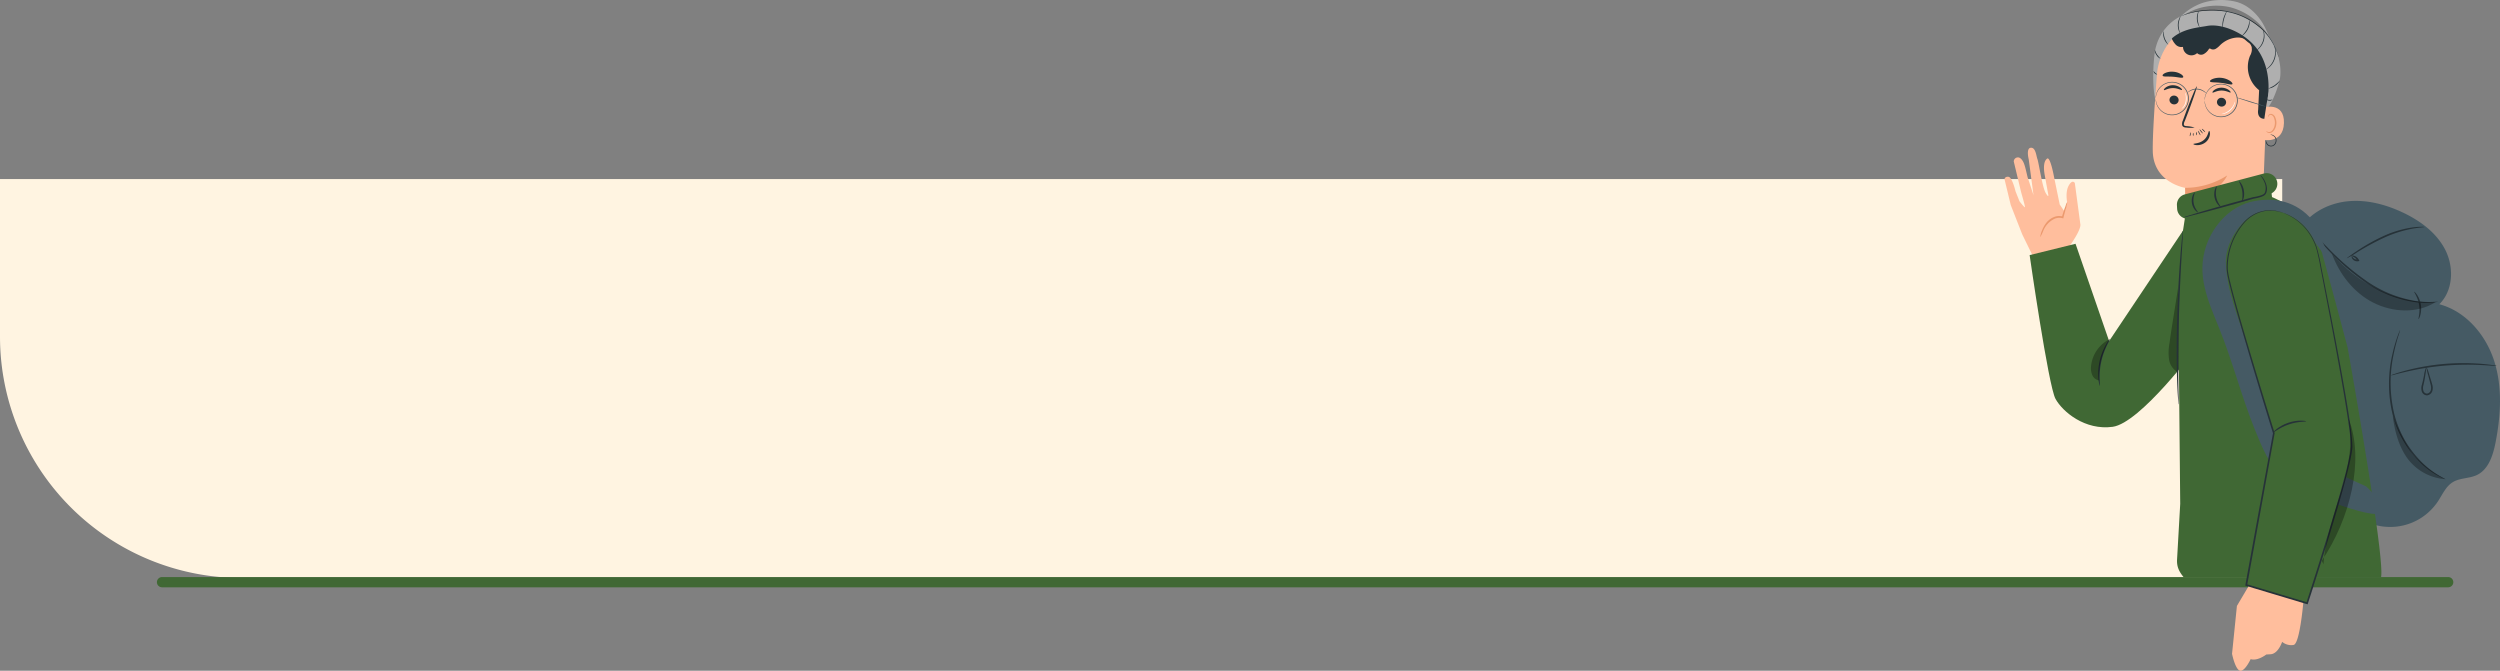<svg xmlns="http://www.w3.org/2000/svg" xmlns:xlink="http://www.w3.org/1999/xlink" width="973.403" height="261.166" viewBox="0 0 973.403 261.166">
  <rect x="0" y="0" width="973.403" height="261.166" fill="#808080" stroke="none"/>
  <defs>
    <clipPath id="clip-path">
      <rect id="Rectángulo_336147" data-name="Rectángulo 336147" width="192.925" height="261.166" fill="none"/>
    </clipPath>
    <clipPath id="clip-path-3">
      <rect id="Rectángulo_336140" data-name="Rectángulo 336140" width="40.392" height="22.099" fill="none"/>
    </clipPath>
    <clipPath id="clip-path-4">
      <rect id="Rectángulo_336141" data-name="Rectángulo 336141" width="20.524" height="24.703" fill="none"/>
    </clipPath>
    <clipPath id="clip-path-5">
      <rect id="Rectángulo_336142" data-name="Rectángulo 336142" width="4.375" height="37.526" fill="none"/>
    </clipPath>
    <clipPath id="clip-path-6">
      <rect id="Rectángulo_336143" data-name="Rectángulo 336143" width="7.218" height="16.038" fill="none"/>
    </clipPath>
    <clipPath id="clip-path-7">
      <rect id="Rectángulo_336144" data-name="Rectángulo 336144" width="33.592" height="12.031" fill="none"/>
    </clipPath>
    <clipPath id="clip-path-8">
      <rect id="Rectángulo_336145" data-name="Rectángulo 336145" width="13.077" height="56.752" fill="none"/>
    </clipPath>
  </defs>
  <g id="Grupo_947851" data-name="Grupo 947851" transform="translate(-347.248 -4071.805)">
    <path id="Rectángulo_33999" data-name="Rectángulo 33999" d="M0,0H888.609a0,0,0,0,1,0,0V155.321a0,0,0,0,1,0,0H94a94,94,0,0,1-94-94V0A0,0,0,0,1,0,0Z" transform="translate(347.248 4141.521)" fill="#fff4e1"/>
    <line id="Línea_168" data-name="Línea 168" x1="890.139" transform="translate(410.336 4298.482)" fill="none" stroke="#406834" stroke-linecap="round" stroke-width="4"/>
    <g id="Grupo_947733" data-name="Grupo 947733" transform="translate(1127.725 4071.805)">
      <g id="Grupo_947732" data-name="Grupo 947732" clip-path="url(#clip-path)">
        <g id="Grupo_947731" data-name="Grupo 947731">
          <g id="Grupo_947730" data-name="Grupo 947730" clip-path="url(#clip-path)">
            <path id="Trazado_655193" data-name="Trazado 655193" d="M18.368,59.7c7.133-.6,14.3,1.3,20.783,4.329,6.858,3.2,13.341,7.94,16.758,14.7s3.037,15.785-2.35,21.105c10.344,2.747,18.122,11.945,21.377,22.139s2.563,21.259.5,31.761c-.977,4.955-2.73,10.468-7.3,12.619-2.947,1.389-6.547,1.061-9.33,2.755-2.7,1.646-4.011,4.788-5.756,7.429A22.31,22.31,0,0,1,21.2,182.2L0,69.469C4.154,63.639,11.235,60.3,18.368,59.7" transform="translate(115.743 18.626)" fill="#455a64"/>
            <path id="Trazado_655194" data-name="Trazado 655194" d="M18.4,68.914a14.59,14.59,0,0,0,1.462,1.763c.977,1.1,2.406,2.686,4.22,4.6A91.439,91.439,0,0,0,39.631,88.784a45.03,45.03,0,0,0,19.161,7.378,30.492,30.492,0,0,0,6.26.127c.739-.041,1.3-.16,1.689-.21a1.954,1.954,0,0,0,.58-.129,20.349,20.349,0,0,0-2.284.074,35.265,35.265,0,0,1-6.182-.341,46.665,46.665,0,0,1-18.849-7.47A100.826,100.826,0,0,1,24.43,74.939c-1.785-1.815-3.26-3.313-4.372-4.443A14.861,14.861,0,0,0,18.4,68.914" transform="translate(101.452 21.541)" fill="#263238"/>
            <path id="Trazado_655195" data-name="Trazado 655195" d="M25.085,97.187c.075.032.417-.524.7-1.533a9.982,9.982,0,0,0-1.244-7.869c-.578-.873-1.075-1.3-1.137-1.242-.175.118,1.453,2.126,1.9,5.155.505,3.018-.423,5.43-.221,5.489" transform="translate(136.121 27.051)" fill="#263238"/>
            <path id="Trazado_655196" data-name="Trazado 655196" d="M20.554,97.836a2.545,2.545,0,0,0-.3.617c-.165.415-.432,1.019-.707,1.822a57.166,57.166,0,0,0-2,6.909,51.162,51.162,0,0,0,.042,23.6,39.607,39.607,0,0,0,12.221,20.073,31.152,31.152,0,0,0,5.943,4.065,19.443,19.443,0,0,0,1.769.836,2.555,2.555,0,0,0,.641.238c.026-.058-.82-.465-2.281-1.306a34.712,34.712,0,0,1-5.753-4.2,40.276,40.276,0,0,1-11.879-19.879,52.742,52.742,0,0,1-.231-23.33c.608-2.956,1.276-5.312,1.78-6.927a23.01,23.01,0,0,0,.751-2.523" transform="translate(133.512 30.582)" fill="#263238"/>
            <path id="Trazado_655197" data-name="Trazado 655197" d="M.963,112.507a7.655,7.655,0,0,0,1.608-.348c1.019-.276,2.5-.647,4.334-1.075a107.4,107.4,0,0,1,14.509-2.343,107.5,107.5,0,0,1,14.7-.276c1.882.095,3.4.2,4.458.286a7.525,7.525,0,0,0,1.643.056,7.655,7.655,0,0,0-1.616-.322c-1.045-.169-2.566-.347-4.454-.5a87.9,87.9,0,0,0-29.355,2.633c-1.83.49-3.3.935-4.293,1.288a7.648,7.648,0,0,0-1.532.6" transform="translate(149.449 33.669)" fill="#263238"/>
            <g id="Grupo_947714" data-name="Grupo 947714" transform="translate(127.463 98.78)" opacity="0.3">
              <g id="Grupo_947713" data-name="Grupo 947713" transform="translate(0)">
                <g id="Grupo_947712" data-name="Grupo 947712" clip-path="url(#clip-path-3)">
                  <path id="Trazado_655198" data-name="Trazado 655198" d="M59.492,94.076h0c-7.139,4.6-16.767,4.069-24.334.209S22.038,83.227,19.1,75.256c9.893,11.371,24.561,19.655,40.392,18.82" transform="translate(-19.1 -75.256)"/>
                </g>
              </g>
            </g>
            <g id="Grupo_947717" data-name="Grupo 947717" transform="translate(151.156 161.876)" opacity="0.3">
              <g id="Grupo_947716" data-name="Grupo 947716" transform="translate(0)">
                <g id="Grupo_947715" data-name="Grupo 947715" clip-path="url(#clip-path-4)">
                  <path id="Trazado_655199" data-name="Trazado 655199" d="M36.71,148.029a20.164,20.164,0,0,1-15.023-8.4c-3.279-4.774-4.792-10.555-5.5-16.3a77.181,77.181,0,0,0,7.2,14.171c1.506,2.218,3.686,3.868,5.661,5.681a36.827,36.827,0,0,0,7.667,4.851" transform="translate(-16.186 -123.326)"/>
                </g>
              </g>
            </g>
            <path id="Trazado_655200" data-name="Trazado 655200" d="M21.913,108.793a12.638,12.638,0,0,0-.928,3.413c-.217,1.076-.469,2.31-.857,3.713a4.378,4.378,0,0,0-.024,2.407,2.189,2.189,0,0,0,2.12,1.613,2.469,2.469,0,0,0,2.023-1.74,4.458,4.458,0,0,0-.018-2.407c-.382-1.425-.788-2.63-1.11-3.679a18.088,18.088,0,0,0-1.2-3.32,18.18,18.18,0,0,0,.74,3.453c.293,1.122.614,2.356.961,3.683a3.945,3.945,0,0,1,0,2.053,1.833,1.833,0,0,1-1.436,1.276,1.537,1.537,0,0,1-1.44-1.151,3.855,3.855,0,0,1,.005-2.05,36.579,36.579,0,0,0,.719-3.767,32.125,32.125,0,0,0,.452-3.5" transform="translate(142.343 34.007)" fill="#263238"/>
            <path id="Trazado_655201" data-name="Trazado 655201" d="M22.359,79.584a40.009,40.009,0,0,0,4.2-2.451,98.148,98.148,0,0,1,10.272-5.567,47.327,47.327,0,0,1,11.073-3.544c2.939-.528,4.8-.545,4.8-.662a4.466,4.466,0,0,0-1.31-.088,26.874,26.874,0,0,0-3.566.272,41.552,41.552,0,0,0-11.278,3.4A74.5,74.5,0,0,0,26.3,76.725c-1.254.832-2.25,1.53-2.928,2.028a4.779,4.779,0,0,0-1.015.831" transform="translate(110.872 21.029)" fill="#263238"/>
            <path id="Trazado_655202" data-name="Trazado 655202" d="M41.752,76.044c-.079,0-.154.444.217,1.012a2.278,2.278,0,0,0,2.323.961l.033-.008.429-.077-.2-.4a3.234,3.234,0,0,0-1.844-1.618c-.608-.2-1.005-.118-1.009-.034-.012.1.34.2.814.474a3.606,3.606,0,0,1,1.427,1.479l.227-.483-.022,0a2.057,2.057,0,0,1-1.8-.6c-.381-.37-.488-.727-.592-.707" transform="translate(93.452 23.69)" fill="#263238"/>
            <path id="Trazado_655203" data-name="Trazado 655203" d="M148.785,83.511s5.278-6.9,5.236-9.7l-2.179-16.252s-.936-1.641-2.415,1.08c-1.356,2.5-.576,6.356-.576,6.356l-.916,3.817-1.974-2.884-2.231-10.856s-1.428-7.845-2.645-7.026-1.569,3.1-.952,6.487,1.4,7.68,1.4,7.68.158,1.336-1.1-.908-2.645-11.719-3.133-13-.676-4.654-2.605-4.473-.8,4.5-.8,4.5l1.864,13.995s-1.815-5.628-2.161-6.589-.882-4.035-1.528-5.708-1.63-2.545-2.489-2.441a1.605,1.605,0,0,0-1.512,1.6l2.869,11.966s1.59,5.456,1.482,5.8-2.12-2.275-2.12-2.275l-1.54-3.879s-1.277-5.5-2.756-5.662-1.532.961-1.532.961l2.427,10.053,4.461,11.388,4.212,8.618s5.879-.915,6.1-.614,7.117-2.035,7.117-2.035" transform="translate(-124.464 13.699)" fill="#ffbe9d"/>
            <path id="Trazado_655204" data-name="Trazado 655204" d="M128.392,73.627A17.163,17.163,0,0,0,129.6,71.1a8.805,8.805,0,0,1,4.357-4.645,4.714,4.714,0,0,1,3.085-.238l.341.1.085-.377c.378-1.664.9-3.2,1.143-4.254.278-1.061.352-1.725.264-1.735a8.942,8.942,0,0,0-.654,1.614,44.362,44.362,0,0,0-1.412,4.29l.427-.276a5.224,5.224,0,0,0-3.545.215,7.232,7.232,0,0,0-3.048,2.374,11.508,11.508,0,0,0-1.5,2.726,8.262,8.262,0,0,0-.752,2.731" transform="translate(-114.491 18.74)" fill="#eb996e"/>
            <path id="Trazado_655205" data-name="Trazado 655205" d="M150.3,68.065,121.219,111.53,108.144,73.646,90.277,78.051s7.287,50.924,10.075,55.982,11.509,12.344,22.246,10.88,32.321-30.447,32.321-30.447Z" transform="translate(-80.49 21.276)" fill="#406834"/>
            <path id="Trazado_655206" data-name="Trazado 655206" d="M116.3,118.824c.226-.017-.608-4.314.545-9.453,1.091-5.156,3.637-8.716,3.439-8.826a8.192,8.192,0,0,0-1.663,2.29,22.794,22.794,0,0,0-2.88,13.214,8.205,8.205,0,0,0,.559,2.775" transform="translate(-79.161 31.428)" fill="#263238"/>
            <g id="Grupo_947720" data-name="Grupo 947720" transform="translate(63.869 107.458)" opacity="0.3">
              <g id="Grupo_947719" data-name="Grupo 947719" transform="translate(0)">
                <g id="Grupo_947718" data-name="Grupo 947718" clip-path="url(#clip-path-5)">
                  <path id="Trazado_655207" data-name="Trazado 655207" d="M98.721,119.394a6.8,6.8,0,0,1-3.543-5.06,20.086,20.086,0,0,1,.192-6.392c1.177-8.57,2.815-17.5,3.993-26.075L98.9,118.5" transform="translate(-94.988 -81.867)"/>
                </g>
              </g>
            </g>
            <g id="Grupo_947723" data-name="Grupo 947723" transform="translate(33.665 132.096)" opacity="0.3">
              <g id="Grupo_947722" data-name="Grupo 947722">
                <g id="Grupo_947721" data-name="Grupo 947721" clip-path="url(#clip-path-6)">
                  <path id="Trazado_655208" data-name="Trazado 655208" d="M119,116.677a3.544,3.544,0,0,1-2.661-2.1,6.814,6.814,0,0,1-.467-3.467,13.152,13.152,0,0,1,7.179-10.476c-2.7,4.845-4.468,10.511-4.051,16.039" transform="translate(-115.834 -100.638)"/>
                </g>
              </g>
            </g>
            <path id="Trazado_655209" data-name="Trazado 655209" d="M110.682,21.429a43.542,43.542,0,0,0-4.626-12.38c-2.3-3.779-5.749-7.021-10-8.257a24.187,24.187,0,0,0-13.392.333,22.182,22.182,0,0,0-8.2,5.023c-3.913,3.4-5.936,8.713-7.595,13.625" transform="translate(-5.527 0)" fill="#afafaf"/>
            <path id="Trazado_655210" data-name="Trazado 655210" d="M65.765,19.275a18.966,18.966,0,0,1,7.167-12.01C76.7,4.416,81.467,3.138,86.179,2.781c7.364-.56,15.977,1.44,21.032,6.824,4.887,5.206,7.991,12.7,7.364,19.266-.284,2.957-3.149,10.955-5.414,12.876L66.97,40.659c-2.528-4.055-1.965-16.669-1.2-21.385" transform="translate(-7.208 0.841)" fill="#afafaf"/>
            <path id="Trazado_655211" data-name="Trazado 655211" d="M70.564,27.176A23.312,23.312,0,0,1,93.759,5.691l1.208,0c13.02.734,19.669,12.2,18.576,25.194l-2.335,60.03H81.367l.264-19.538s-12.518-1.92-12.7-14.432c-.087-6.042.747-18.5,1.632-29.766" transform="translate(-11.205 1.778)" fill="#ffbe9d"/>
            <path id="Trazado_655212" data-name="Trazado 655212" d="M80.924,56.868a30.343,30.343,0,0,0,16.384-4.832s-3.837,9.012-16.323,7.911Z" transform="translate(-10.602 16.266)" fill="#eb996e"/>
            <path id="Trazado_655213" data-name="Trazado 655213" d="M95.331,29.975a1.787,1.787,0,0,0,1.726,1.8A1.711,1.711,0,0,0,98.9,30.159a1.788,1.788,0,0,0-1.725-1.8,1.71,1.71,0,0,0-1.84,1.616" transform="translate(-31.101 8.864)" fill="#263238"/>
            <path id="Trazado_655214" data-name="Trazado 655214" d="M94.349,27.168c.222.232,1.572-.772,3.5-.77,1.92-.028,3.333.959,3.541.723.1-.1-.125-.525-.74-.97a4.892,4.892,0,0,0-2.835-.868,4.7,4.7,0,0,0-2.783.9c-.591.454-.789.877-.68.981" transform="translate(-32.288 7.903)" fill="#263238"/>
            <path id="Trazado_655215" data-name="Trazado 655215" d="M81.245,30.629a1.787,1.787,0,0,0,1.726,1.8,1.711,1.711,0,0,0,1.839-1.616,1.788,1.788,0,0,0-1.725-1.8,1.71,1.71,0,0,0-1.84,1.616" transform="translate(1.474 9.068)" fill="#263238"/>
            <path id="Trazado_655216" data-name="Trazado 655216" d="M79.931,27.9c.222.232,1.576-.772,3.5-.77,1.92-.026,3.334.96,3.543.723.1-.1-.123-.524-.74-.97a4.9,4.9,0,0,0-2.835-.868,4.712,4.712,0,0,0-2.784.9c-.588.454-.789.877-.68.981" transform="translate(1.053 8.132)" fill="#263238"/>
            <path id="Trazado_655217" data-name="Trazado 655217" d="M94.834,41.653A12.706,12.706,0,0,0,91.71,41.1c-.491-.05-.956-.147-1.04-.482A2.5,2.5,0,0,1,91,39.159q.687-1.784,1.444-3.742c2.006-5.326,3.456-9.707,3.241-9.785s-2.016,4.175-4.02,9.5Q90.936,37.1,90.277,38.9a2.843,2.843,0,0,0-.251,1.928,1.232,1.232,0,0,0,.809.717,3.388,3.388,0,0,0,.833.114,12.584,12.584,0,0,0,3.166,0" transform="translate(-20.822 8.012)" fill="#263238"/>
            <path id="Trazado_655218" data-name="Trazado 655218" d="M92.159,38.841c-.312-.017-.312,2.07-2.1,3.554s-4,1.26-4.02,1.551c-.029.131.5.4,1.436.428A5.194,5.194,0,0,0,90.835,43.2a4.527,4.527,0,0,0,1.624-2.98c.077-.873-.156-1.39-.3-1.377" transform="translate(-12.485 12.141)" fill="#263238"/>
            <path id="Trazado_655219" data-name="Trazado 655219" d="M79.367,24.466c.184.525,2.107.3,4.359.593,2.259.249,4.07.929,4.375.463.137-.223-.176-.718-.906-1.231a7.649,7.649,0,0,0-6.655-.806c-.831.326-1.252.731-1.173.981" transform="translate(0.63 7.209)" fill="#263238"/>
            <path id="Trazado_655220" data-name="Trazado 655220" d="M94,22.869c.368.476,2.027.188,3.969.364,1.947.118,3.553.654,3.977.238.188-.2-.026-.665-.7-1.15a6.459,6.459,0,0,0-3.152-1.037,6.314,6.314,0,0,0-3.251.554c-.731.377-1,.8-.841,1.032" transform="translate(-32.404 6.646)" fill="#263238"/>
            <path id="Trazado_655221" data-name="Trazado 655221" d="M64.55,32.037c.213-.093,8.592-2.561,8.336,5.993s-8.792,6.534-8.8,6.289.463-12.282.463-12.282" transform="translate(35.914 9.889)" fill="#ffbe9d"/>
            <path id="Trazado_655222" data-name="Trazado 655222" d="M66.328,40.489c.038-.026.146.109.4.232a1.492,1.492,0,0,0,1.113.055c.914-.3,1.717-1.717,1.8-3.257a4.913,4.913,0,0,0-.354-2.146A1.721,1.721,0,0,0,68.2,34.2a.76.76,0,0,0-.893.382c-.122.236-.072.408-.118.421-.025.021-.18-.148-.1-.5a.958.958,0,0,1,.353-.526,1.129,1.129,0,0,1,.83-.193,2.1,2.1,0,0,1,1.517,1.373,5.06,5.06,0,0,1,.445,2.4c-.106,1.723-1.036,3.309-2.284,3.629a1.6,1.6,0,0,1-1.356-.266c-.259-.219-.3-.412-.268-.427" transform="translate(35.631 10.556)" fill="#eb996e"/>
            <path id="Trazado_655223" data-name="Trazado 655223" d="M95.937,15.21l-4.229-3.649L78.259,13.618l-9.443-2.432-2.479,2.729c1.058,1.422-1.2-4.671.952-6.3,4.636-3.515,8.553-3.389,14.37-3.49s17.66,6.984,21.874,11c3.372,3.211,3.351,5.988,3.351,5.988.536,4.624-2.053,9.882-3.082,14.423-.532,2.342-1.555,9.427-1.555,9.427h0c-1.966-.007-2.7-1.571-2.4-3.514l.369-7.624A11.512,11.512,0,0,1,96.7,20.372c.509-.692,1.593-3.868-.761-5.162" transform="translate(-1.081 1.288)" fill="#263238"/>
            <path id="Trazado_655224" data-name="Trazado 655224" d="M101.893,17.181a6.148,6.148,0,0,0-5.971-3.925,10.478,10.478,0,0,0-6.811,3.108,7.834,7.834,0,0,1-1.528,1.256,2.016,2.016,0,0,1-1.9.118c-.177-.1-.365-.239-.56-.185a.642.642,0,0,0-.316.284,5.294,5.294,0,0,1-1.978,1.877,2.191,2.191,0,0,1-2.539-.385A3.271,3.271,0,0,1,74.8,16.9a3.09,3.09,0,0,1-3.115-1.181,6.338,6.338,0,0,1,1.574-9.7,11.344,11.344,0,0,1,4.133-1.194,52.269,52.269,0,0,1,6.778-.509,8.38,8.38,0,0,1,2.949.35c1.3.471,2.382,1.529,3.753,1.7a6.542,6.542,0,0,0,2.6-.415,10.336,10.336,0,0,1,3.768-.551c2.506.224,4.574,2.023,6.233,3.913a10.441,10.441,0,0,1,2.625,4.544,4.458,4.458,0,0,1-1.674,4.691,2.2,2.2,0,0,1-1.989.264,1.315,1.315,0,0,1-.711-1.713" transform="translate(-5.29 1.351)" fill="#263238"/>
            <path id="Trazado_655225" data-name="Trazado 655225" d="M106.614,37.017c.924-6.528-.18-14.406-4.942-20.03s-13.2-9.032-18.765-7.973c-4.356.828-13.8,1.16-17.257,10.257l.484-7.507s4.209-8.52,16.6-8.269,17.82,1.71,23.816,9.016,4.223,13.522,3.423,16.67a44.1,44.1,0,0,1-3.364,7.836" transform="translate(-4.103 1.091)" fill="#afafaf"/>
            <path id="Trazado_655226" data-name="Trazado 655226" d="M65.651,5.534a2.977,2.977,0,0,0,.453-.155c.294-.1.715-.291,1.277-.482a31.166,31.166,0,0,1,4.851-1.248,34.093,34.093,0,0,1,7.4-.436,30.027,30.027,0,0,1,8.881,1.772,28.721,28.721,0,0,1,7.835,4.528,21.482,21.482,0,0,1,2.826,2.773c.417.459.761.953,1.116,1.407.324.476.647.928.919,1.381a26.533,26.533,0,0,1,2.2,4.5c.223.549.352.992.465,1.284a3.039,3.039,0,0,0,.175.445,2.669,2.669,0,0,0-.118-.462c-.095-.3-.206-.748-.413-1.306a24.683,24.683,0,0,0-2.126-4.566c-.269-.461-.591-.92-.912-1.4-.354-.463-.7-.965-1.116-1.433A21.385,21.385,0,0,0,96.527,9.3a28.512,28.512,0,0,0-7.906-4.6,29.817,29.817,0,0,0-8.97-1.767,33.3,33.3,0,0,0-7.455.5A28.464,28.464,0,0,0,67.341,4.79c-.558.207-.974.412-1.261.534a2.864,2.864,0,0,0-.429.21" transform="translate(2.701 0.91)" fill="#263238"/>
            <path id="Trazado_655227" data-name="Trazado 655227" d="M66.51,22.868a1.091,1.091,0,0,0,.383-.179,6.353,6.353,0,0,0,.932-.676,7.614,7.614,0,0,0,2.542-6.874,6.269,6.269,0,0,0-.266-1.12c-.091-.257-.158-.391-.176-.386-.049.016.143.584.235,1.53a8.081,8.081,0,0,1-2.477,6.694c-.685.66-1.2.966-1.173,1.009" transform="translate(35.176 4.262)" fill="#263238"/>
            <path id="Trazado_655228" data-name="Trazado 655228" d="M69.865,16.852a3.271,3.271,0,0,0,1.078-.785,6.847,6.847,0,0,0,1.717-2.725,6.231,6.231,0,0,0,.251-3.209,3.29,3.29,0,0,0-.436-1.26c-.047.016.122.5.23,1.293a6.793,6.793,0,0,1-.326,3.083,7.568,7.568,0,0,1-1.586,2.672c-.545.595-.957.891-.928.931" transform="translate(28.206 2.774)" fill="#263238"/>
            <path id="Trazado_655229" data-name="Trazado 655229" d="M74.256,12.307a2.974,2.974,0,0,0,.91-.631,7.236,7.236,0,0,0,1.646-2.111,6.522,6.522,0,0,0,.7-2.586,2.79,2.79,0,0,0-.088-1.1,9.942,9.942,0,0,1-.877,3.556,12.718,12.718,0,0,1-2.292,2.876" transform="translate(17.942 1.836)" fill="#263238"/>
            <path id="Trazado_655230" data-name="Trazado 655230" d="M82.77,3.4a2.762,2.762,0,0,0-.538.823,10.434,10.434,0,0,0-1.184,4.564,2.793,2.793,0,0,0,.068.981c.1,0,.092-1.5.549-3.257S82.857,3.443,82.77,3.4" transform="translate(3.769 1.062)" fill="#263238"/>
            <path id="Trazado_655231" data-name="Trazado 655231" d="M89.816,3.238a2.291,2.291,0,0,0-.434.879,6.4,6.4,0,0,0,.265,4.653,2.3,2.3,0,0,0,.53.824,10.984,10.984,0,0,1-.806-3.142,10.92,10.92,0,0,1,.445-3.215" transform="translate(-14.165 1.012)" fill="#263238"/>
            <path id="Trazado_655232" data-name="Trazado 655232" d="M95.838,4.738a2.544,2.544,0,0,0-.581.9,6.46,6.46,0,0,0-.137,5.052,2.544,2.544,0,0,0,.532.925,9.772,9.772,0,0,1-.683-3.457,9.736,9.736,0,0,1,.869-3.415" transform="translate(-27.183 1.481)" fill="#263238"/>
            <path id="Trazado_655233" data-name="Trazado 655233" d="M98.526,9.226a1.865,1.865,0,0,0-.151.848,5.707,5.707,0,0,0,1.366,3.858c.353.4.627.589.651.563a11.076,11.076,0,0,1-1.414-2.465,11.055,11.055,0,0,1-.453-2.8" transform="translate(-36.592 2.884)" fill="#263238"/>
            <path id="Trazado_655234" data-name="Trazado 655234" d="M100.694,14.821a3.285,3.285,0,0,0,.672,2.014,3.291,3.291,0,0,0,1.587,1.41,20.61,20.61,0,0,1-1.34-1.572c-.631-.945-.831-1.87-.919-1.851" transform="translate(-42.17 4.633)" fill="#263238"/>
            <path id="Trazado_655235" data-name="Trazado 655235" d="M101.7,21.106c-.077.013,0,.516.448.912s.95.424.954.345-.385-.224-.757-.566-.563-.718-.644-.692" transform="translate(-43.635 6.597)" fill="#263238"/>
            <path id="Trazado_655236" data-name="Trazado 655236" d="M65.269,27.056a5.217,5.217,0,0,0,2.717-1.046,5.26,5.26,0,0,0,1.962-2.15,18.506,18.506,0,0,1-2.129,1.907,17.989,17.989,0,0,1-2.55,1.289" transform="translate(37.302 7.458)" fill="#263238"/>
            <path id="Trazado_655237" data-name="Trazado 655237" d="M67.518,29.455c-.055.055.425.49,1.183.532a1.417,1.417,0,0,0,1.238-.387c-.038-.077-.558.138-1.219.092s-1.154-.308-1.2-.236" transform="translate(34.366 9.203)" fill="#263238"/>
            <g id="Grupo_947726" data-name="Grupo 947726" transform="translate(69.372 2.212)" opacity="0.3">
              <g id="Grupo_947725" data-name="Grupo 947725" transform="translate(0)">
                <g id="Grupo_947724" data-name="Grupo 947724" transform="translate(0)" clip-path="url(#clip-path-7)">
                  <path id="Trazado_655238" data-name="Trazado 655238" d="M68.538,5.625A23.979,23.979,0,0,1,86.967,2.274,24.631,24.631,0,0,1,102.13,13.718S94.4,3.934,83.316,3.594,68.538,5.625,68.538,5.625" transform="translate(-68.539 -1.685)"/>
                </g>
              </g>
            </g>
            <path id="Trazado_655239" data-name="Trazado 655239" d="M77.8,31.349a13.022,13.022,0,0,1,.255-1.541,6.35,6.35,0,0,1,2.325-3.44,6.253,6.253,0,0,1,5.916-.875,5.922,5.922,0,0,1,1.576.852,5.853,5.853,0,0,1,1.314,1.324,6.2,6.2,0,0,1,0,7.36A6.247,6.247,0,0,1,86.3,37.206a6.253,6.253,0,0,1-5.916-.875,6.35,6.35,0,0,1-2.325-3.44,13.022,13.022,0,0,1-.255-1.541,4.966,4.966,0,0,0,.143,1.57,6.424,6.424,0,0,0,5.03,4.809,6.5,6.5,0,0,0,3.415-.266A6.5,6.5,0,0,0,89.424,35.2a6.471,6.471,0,0,0,0-7.7,6.493,6.493,0,0,0-3.031-2.26,6.5,6.5,0,0,0-3.415-.266,6.424,6.424,0,0,0-5.03,4.809,4.966,4.966,0,0,0-.143,1.57" transform="translate(0.123 7.77)" fill="#455a64"/>
            <path id="Trazado_655240" data-name="Trazado 655240" d="M92.315,30.778a13.028,13.028,0,0,1,.255-1.54A6.346,6.346,0,0,1,94.9,25.8a6.251,6.251,0,0,1,5.914-.875A6.244,6.244,0,0,1,103.7,27.1a6.2,6.2,0,0,1,0,7.36,6.247,6.247,0,0,1-2.892,2.178,6.253,6.253,0,0,1-5.916-.875,6.354,6.354,0,0,1-2.325-3.44,13.01,13.01,0,0,1-.255-1.542,4.974,4.974,0,0,0,.143,1.571,6.419,6.419,0,0,0,5.03,4.808,6.5,6.5,0,0,0,3.415-.265,6.5,6.5,0,0,0,3.032-2.262,6.471,6.471,0,0,0,0-7.7,6.493,6.493,0,0,0-3.031-2.26,6.5,6.5,0,0,0-3.415-.266,6.425,6.425,0,0,0-5.03,4.808,4.966,4.966,0,0,0-.143,1.57" transform="translate(-33.435 7.592)" fill="#455a64"/>
            <path id="Trazado_655241" data-name="Trazado 655241" d="M87.145,27.717c.032.038.371-.253,1-.559a5.235,5.235,0,0,1,5.2.3c.592.379.9.707.931.673a2.436,2.436,0,0,0-.812-.845,4.942,4.942,0,0,0-5.414-.316,2.438,2.438,0,0,0-.906.744" transform="translate(-15.738 8.225)" fill="#455a64"/>
            <path id="Trazado_655242" data-name="Trazado 655242" d="M69.444,28.9c-.025.077,2.537.944,5.722,1.935s5.786,1.73,5.81,1.653-2.537-.944-5.722-1.935-5.786-1.731-5.809-1.653" transform="translate(20.799 9.032)" fill="#455a64"/>
            <path id="Trazado_655243" data-name="Trazado 655243" d="M78.6,34.986a2.593,2.593,0,0,0,1.114-.147,5.972,5.972,0,0,0,3.868-3.608,2.577,2.577,0,0,0,.224-1.1c-.05-.01-.142.407-.417,1.023a6.64,6.64,0,0,1-3.741,3.488c-.633.234-1.055.3-1.049.347" transform="translate(5.934 9.418)" fill="#fff"/>
            <path id="Trazado_655244" data-name="Trazado 655244" d="M92.961,33.724c.007.03.417-.083.857-.567a4.638,4.638,0,0,0,1.044-2.247,6.2,6.2,0,0,0-.055-2.474,1.988,1.988,0,0,0-.408-.94c-.043.02.109.377.2.982a7.472,7.472,0,0,1-.031,2.38,5.154,5.154,0,0,1-.912,2.164,8.137,8.137,0,0,1-.7.7" transform="translate(-24.052 8.595)" fill="#fff"/>
            <path id="Trazado_655245" data-name="Trazado 655245" d="M88.745,39.483c.058-.058-.185-.392-.541-.748s-.693-.595-.751-.537.185.392.542.747.692.6.749.538" transform="translate(-10.606 11.938)" fill="#263238"/>
            <path id="Trazado_655246" data-name="Trazado 655246" d="M89.442,40c.064-.05-.172-.458-.526-.912s-.7-.778-.76-.728.171.458.526.912.7.778.76.728" transform="translate(-12.225 11.989)" fill="#263238"/>
            <path id="Trazado_655247" data-name="Trazado 655247" d="M89.805,40.56c.072-.037-.079-.463-.337-.946s-.528-.849-.6-.81.079.463.339.948.526.848.6.809" transform="translate(-13.522 12.129)" fill="#263238"/>
            <path id="Trazado_655248" data-name="Trazado 655248" d="M90.087,40.451c.081-.007.125-.3.1-.656s-.116-.639-.2-.634-.125.3-.1.656.116.641.2.634" transform="translate(-15.245 12.241)" fill="#263238"/>
            <path id="Trazado_655249" data-name="Trazado 655249" d="M91.04,40.6c.081,0,.148-.263.148-.585s-.067-.585-.148-.585-.148.261-.148.585.067.585.148.585" transform="translate(-17.567 12.325)" fill="#263238"/>
            <path id="Trazado_655250" data-name="Trazado 655250" d="M91.732,40.772c.08.018.223-.307.32-.728s.11-.776.031-.794-.223.307-.32.728-.112.776-.032.794" transform="translate(-19.547 12.269)" fill="#263238"/>
            <path id="Trazado_655251" data-name="Trazado 655251" d="M66.33,42.108A2.03,2.03,0,0,0,69.958,43.7a2.6,2.6,0,0,0,.448-2,2.3,2.3,0,0,0-.958-1.373,1.781,1.781,0,0,0-1.461-.356,3.071,3.071,0,0,1,1.339.526,2.15,2.15,0,0,1,.814,1.259,2.389,2.389,0,0,1-.419,1.768,1.733,1.733,0,0,1-1.595.719,1.8,1.8,0,0,1-1.242-.791,3.867,3.867,0,0,1-.554-1.34" transform="translate(35.445 12.481)" fill="#263238"/>
            <path id="Trazado_655252" data-name="Trazado 655252" d="M73.426,60.491S87.834,66.3,91.213,76.448c1.708,5.132,11.66,42.659,11.66,42.659s14.792,82.595,12.991,89.464H39.089c-1.855-2.255-2.792-4.127-2.626-7.042l1.226-21.6L36.8,87.381a12.617,12.617,0,0,1,.15-2.063l2.641-17.1-.849-7.365,33.67-8.9Z" transform="translate(30.728 16.242)" fill="#406834"/>
            <path id="Trazado_655253" data-name="Trazado 655253" d="M105.1,54.87h0A4.156,4.156,0,0,0,99.932,51.5l-30.784,8.13a4.157,4.157,0,0,0-3.089,4.257l.076,1.341a4.157,4.157,0,0,0,5.375,3.734l30.708-9.473A4.156,4.156,0,0,0,105.1,54.87" transform="translate(1.076 16.054)" fill="#406834"/>
            <path id="Trazado_655254" data-name="Trazado 655254" d="M69.124,68.386a7.338,7.338,0,0,0,1.592-.306L74.991,67c3.6-.94,8.563-2.283,14.033-3.807l7.316-2.062-.041.008a18.722,18.722,0,0,0,2.716-.633,6.946,6.946,0,0,0,1.23-.521,2.165,2.165,0,0,0,.555-.423,3.021,3.021,0,0,0,.37-.562,4.174,4.174,0,0,0,.293-2.3,7.266,7.266,0,0,0-.512-1.872,8.315,8.315,0,0,0-1.42-2.309,2.254,2.254,0,0,0-.74-.625,10.6,10.6,0,0,1,1.8,3.074,5.112,5.112,0,0,1,.1,3.8c-.28.659-1.045.908-1.857,1.181a19.188,19.188,0,0,1-2.626.567l-.021,0-.02.005L88.84,62.538c-5.47,1.524-10.411,2.94-13.979,4l-4.216,1.288a7.346,7.346,0,0,0-1.521.562" transform="translate(0.688 16.221)" fill="#263238"/>
            <path id="Trazado_655255" data-name="Trazado 655255" d="M96.478,68.459a2.617,2.617,0,0,0-.127.68c-.062.525-.139,1.172-.231,1.96-.184,1.705-.42,4.174-.654,7.23-.484,6.11-.971,14.566-1.244,23.915s-.245,17.825-.039,23.953c.088,3.064.227,5.542.349,7.251.066.79.119,1.44.163,1.968a2.678,2.678,0,0,0,.1.684,2.6,2.6,0,0,0,.034-.69c-.009-.529-.021-1.181-.034-1.973-.041-1.712-.106-4.188-.133-7.249-.081-6.122-.024-14.582.239-23.923s.684-17.789,1.045-23.9c.179-2.981.327-5.429.434-7.24.042-.791.076-1.443.105-1.97a2.652,2.652,0,0,0-.011-.692" transform="translate(-26.989 21.399)" fill="#263238"/>
            <path id="Trazado_655256" data-name="Trazado 655256" d="M75.9,53.77c-.168.118.9,1.63,1.214,3.805.356,2.17-.2,3.934-.007,3.994.148.1,1.063-1.722.683-4.1-.356-2.38-1.777-3.837-1.89-3.7" transform="translate(15.435 16.805)" fill="#263238"/>
            <path id="Trazado_655257" data-name="Trazado 655257" d="M83.8,55.3c-.072-.038-.391.357-.651,1.125A6.408,6.408,0,0,0,84.325,62.4c.533.612.977.856,1.03.793.147-.139-1.285-1.5-1.7-3.761-.473-2.254.335-4.053.146-4.125" transform="translate(-1.2 17.286)" fill="#263238"/>
            <path id="Trazado_655258" data-name="Trazado 655258" d="M90.759,57.1c-.072-.046-.425.314-.746,1.053a5.679,5.679,0,0,0,.963,5.92c.538.6.987.827,1.041.76.148-.133-1.338-1.457-1.693-3.694-.371-2.233.617-3.959.434-4.039" transform="translate(-16.681 17.847)" fill="#263238"/>
            <path id="Trazado_655259" data-name="Trazado 655259" d="M36.636,77.248c2.83-8.366,9.709-15.676,18.372-17.4s16.8.122,22.979,7.318L85.818,83.9c-3.5-1.937-9.082-13.289-15.6-17.15s-13.749-3.933-19.1,1.427c-3.968,3.971-6.9,9.665-6.8,15.277.179,11.009,4.761,21.327,8.1,31.818,4.284,13.474,7.663,27.832,17.543,37.947,7.944,8.132,18.573,12.972,28.94,17.633,2.431,2,8.083,9.3,5.172,10.506s-13.505-2.649-16.518-3.566c-7.495-2.285-15.28-4.732-20.973-10.116-5.288-5-8.166-11.967-10.9-18.712-5.273-13.027-8.684-26.6-13.957-39.628-4.492-11.1-8.922-20.749-5.085-32.09" transform="translate(41.877 18.522)" fill="#455a64"/>
            <path id="Trazado_655260" data-name="Trazado 655260" d="M60.119,182.143l5.989-10.106,20.027,6.987s-1.374,17.8-3.939,18.313a5.5,5.5,0,0,1-4.465-1.209s-1.5,4.639-4.489,4.836c-.916.059-1.414.083-1.668.085-.545.413-3.594,2.6-6.1,1.814,0,0-2.322,5.008-4.182,4.488s-3.07-6.56-3.07-6.56Z" transform="translate(30.37 53.777)" fill="#ffbe9d"/>
            <path id="Trazado_655261" data-name="Trazado 655261" d="M65.91,63.349A20.983,20.983,0,0,1,79.534,78.9c3.948,18.863,13.336,68.2,12.949,75.2-.488,8.855-17.355,61.277-17.355,61.277L51.449,208.26l10.721-59.1s-16.691-55.221-18-63.633c-1.433-9.167,6.522-27.432,21.744-22.177" transform="translate(42.677 19.511)" fill="#406834"/>
            <path id="Trazado_655262" data-name="Trazado 655262" d="M65.9,63.412a13.574,13.574,0,0,0-1.839-.595,13.193,13.193,0,0,0-5.59-.284,14.022,14.022,0,0,0-7.814,4.322,26.977,26.977,0,0,0-6.867,17.715,18.3,18.3,0,0,0,.486,3.837c.268,1.284.591,2.579.914,3.9,1.339,5.282,2.934,10.934,4.668,16.947,3.474,12.021,7.524,25.471,12.006,40.012l-.008-.148c-3.3,18.116-6.929,38.086-10.751,59.1l-.054.3.291.088,11.076,3.327,12.6,3.784.319.1.1-.316c3.5-10.755,6.8-21.255,9.852-31.41C86.8,179,88.275,174.014,89.6,169.1c.654-2.46,1.314-4.888,1.868-7.316.3-1.208.559-2.42.786-3.633a26.47,26.47,0,0,0,.507-3.663,58.787,58.787,0,0,0-.644-7.189c-.323-2.339-.658-4.643-1.025-6.9-.714-4.528-1.485-8.9-2.23-13.13-1.512-8.448-3-16.284-4.379-23.421-1.408-7.127-2.679-13.563-3.795-19.212A74.121,74.121,0,0,0,78.9,76.805a23.229,23.229,0,0,0-3.1-5.985,20.9,20.9,0,0,0-6.94-6.121A15.939,15.939,0,0,0,65.9,63.412s.251.125.748.336A19.731,19.731,0,0,1,68.8,64.815a21.149,21.149,0,0,1,6.8,6.153,23.114,23.114,0,0,1,3.014,5.938,74.968,74.968,0,0,1,1.722,7.8c1.087,5.652,2.325,12.094,3.7,19.228,1.349,7.14,2.809,14.981,4.3,23.428.732,4.225,1.492,8.6,2.193,13.125.362,2.26.692,4.56,1.008,6.892a59.066,59.066,0,0,1,.625,7.088,25.953,25.953,0,0,1-.5,3.57c-.228,1.2-.486,2.4-.789,3.6-.555,2.415-1.218,4.84-1.873,7.293-1.332,4.9-2.809,9.888-4.324,14.965-3.06,10.144-6.365,20.64-9.869,31.387l.423-.219-12.6-3.787-11.077-3.326.238.389c3.8-21.015,7.415-40.988,10.694-59.107l.013-.075-.022-.074c-4.507-14.528-8.59-27.967-12.1-39.972-1.754-6-3.368-11.648-4.729-16.911-.608-2.64-1.4-5.165-1.422-7.637a26.718,26.718,0,0,1,6.663-17.506A13.874,13.874,0,0,1,58.5,62.729a13.469,13.469,0,0,1,5.534.186c.626.11,1.074.3,1.389.373.311.089.474.123.474.123" transform="translate(42.688 19.493)" fill="#263238"/>
            <path id="Trazado_655263" data-name="Trazado 655263" d="M57.485,129.379c.133.171,2.494-1.939,6.1-3.131,3.6-1.242,6.752-1,6.755-1.212.055-.158-3.211-.728-6.972.563-3.775,1.254-6.026,3.687-5.887,3.779" transform="translate(47.135 39.003)" fill="#263238"/>
            <g id="Grupo_947729" data-name="Grupo 947729" transform="translate(123.524 162.96)" opacity="0.3">
              <g id="Grupo_947728" data-name="Grupo 947728" transform="translate(0)">
                <g id="Grupo_947727" data-name="Grupo 947727" transform="translate(0)" clip-path="url(#clip-path-8)">
                  <path id="Trazado_655264" data-name="Trazado 655264" d="M42.91,179.544c11.01-16.336,16.8-39.166,10.442-55.392,1.726,9.718.077,18.61-2.818,28.046S44.163,171.048,43.6,180.9" transform="translate(-42.911 -124.152)"/>
                </g>
              </g>
            </g>
          </g>
        </g>
      </g>
    </g>
  </g>
</svg>
